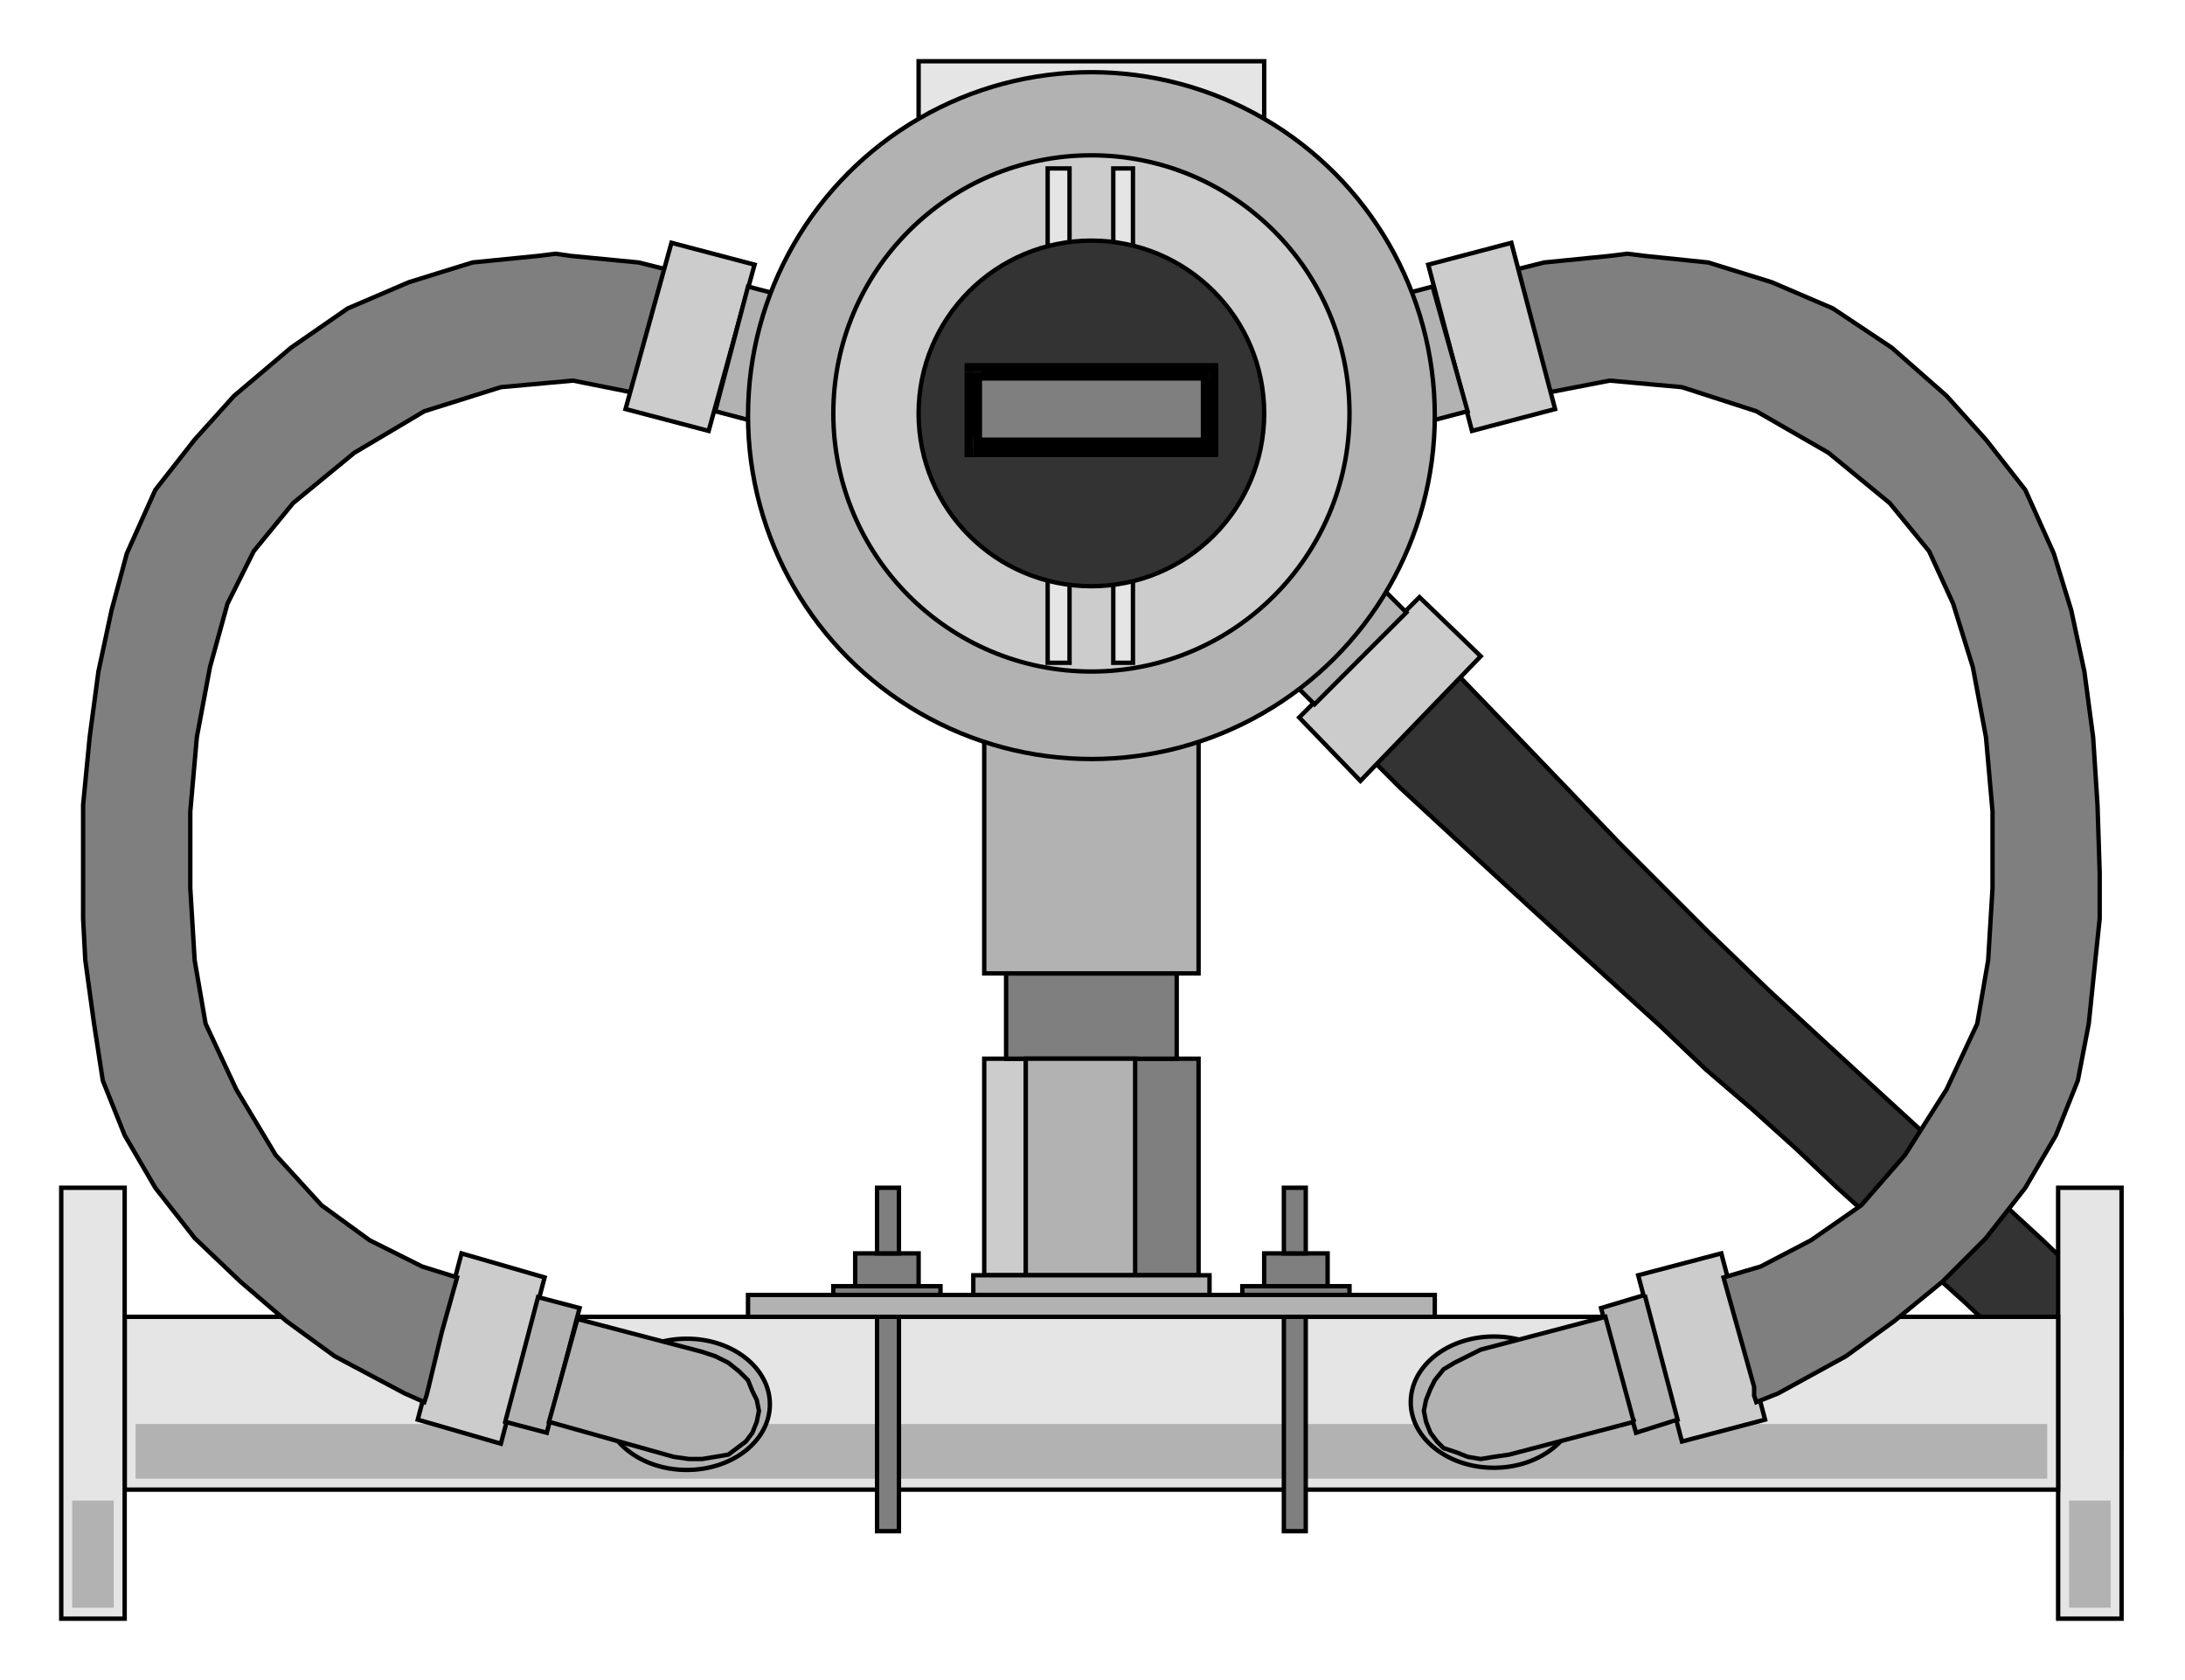 <?xml version="1.0" encoding="utf-8" standalone="no"?><!DOCTYPE svg PUBLIC "-//W3C//DTD SVG 1.1//EN" "http://www.w3.org/Graphics/SVG/1.1/DTD/svg11-flat-20030114.dtd"><svg width="999" height="768" version="1.1" xmlns="http://www.w3.org/2000/svg" xmlns:xlink="http://www.w3.org/1999/xlink">

<path style="fill:#333;stroke:#000;stroke-width:2" d="M666,308 l27,28 24,25 23,24 21,21 20,20 28,27 26,24 25,23 24,22 25,22 25,23 27,26 9,9 0,4 0,51 0,4 -10,-10 -21,-18 -21,-19 -19,-18 -20,-18 -19,-17 -20,-18 -19,-18 -20,-18 -21,-18 -21,-20 -22,-20 -22,-20 -24,-22 -25,-23 -26,-24 -13,-13 5,-5 19,-20 10,-10 5,-4z" />
<path style="fill:#e5e5e5;stroke:#000;stroke-width:2" d="M970,543 l-29,0 0,197 29,0 0,-197z" />
<path style="fill:#e5e5e5;stroke:#000;stroke-width:2" d="M941,602 l-884,0 0,79 884,0 0,-79z" />
<path style="fill:#e5e5e5;stroke:#000;stroke-width:2" d="M57,543 l-29,0 0,197 29,0 0,-197z" />
<path style="fill:#b2b2b2" d="M965,686 l-19,0 0,49 19,0 0,-49z" />
<path style="fill:#b2b2b2" d="M936,651 l-874,0 0,25 874,0 0,-25z" />
<path style="fill:#b2b2b2" d="M52,686 l-19,0 0,49 19,0 0,-49z" />
<path style="fill:#7f7f7f;stroke:#000;stroke-width:2" d="M401,592 l10,0 0,108 -10,0 0,-108z" />
<path style="fill:#7f7f7f;stroke:#000;stroke-width:2" d="M430,588 l-49,0 0,4 49,0 0,-4z" />
<path style="fill:#7f7f7f;stroke:#000;stroke-width:2" d="M420,588 l-29,0 0,-15 29,0 0,15z" />
<path style="fill:#7f7f7f;stroke:#000;stroke-width:2" d="M401,543 l10,0 0,30 -10,0 0,-30z" />
<path style="fill:#7f7f7f;stroke:#000;stroke-width:2" d="M597,592 l-10,0 0,108 10,0 0,-108z" />
<path style="fill:#7f7f7f;stroke:#000;stroke-width:2" d="M617,588 l-49,0 0,4 49,0 0,-4z" />
<path style="fill:#7f7f7f;stroke:#000;stroke-width:2" d="M607,588 l-29,0 0,-15 29,0 0,15z" />
<path style="fill:#7f7f7f;stroke:#000;stroke-width:2" d="M587,543 l10,0 0,30 -10,0 0,-30z" />
<path style="fill:#ccc;stroke:#000;stroke-width:2" d="M787,573 l-38,10 20,76 38,-10 -20,-76z" />
<ellipse style="fill:#b2b2b2;stroke:#000;stroke-width:2" cx="683" cy="641" rx="38" ry="30" />
<path style="fill:#ccc;stroke:#000;stroke-width:2" d="M191,649 l38,11 20,-76 -38,-11 -20,76z" />
<ellipse style="fill:#b2b2b2;stroke:#000;stroke-width:2" cx="314" cy="642" rx="38" ry="30" />
<path style="fill:#7f7f7f;stroke:#000;stroke-width:2" d="M308,124 l-7,24 -7,25 -2,7 -30,-6 -33,3 -35,11 -32,19 -28,23 -18,22 -12,24 -8,29 -6,32 -3,34 0,35 2,33 5,29 14,30 18,30 21,23 22,16 24,12 16,5 -7,25 -6,25 -1,4 -1,3 -9,-4 -32,-17 -22,-16 -21,-18 -21,-20 -18,-23 -14,-24 -10,-25 -4,-26 -4,-29 -1,-19 0,-11 0,-10 0,-31 3,-31 4,-30 6,-28 7,-26 13,-29 18,-23 18,-20 26,-22 26,-18 28,-12 29,-9 30,-3 8,-1 7,1 31,3 8,2 8,2z" />
<path style="fill:#7f7f7f;stroke:#000;stroke-width:2" d="M690,124 l7,24 7,25 1,7 31,-6 33,3 34,11 33,19 28,23 18,22 11,24 9,29 6,32 3,34 0,35 -2,33 -5,29 -14,30 -19,30 -20,23 -23,16 -23,12 -17,5 7,25 7,25 0,4 1,3 10,-4 31,-17 22,-16 22,-18 20,-20 18,-23 14,-24 10,-25 5,-26 3,-29 2,-19 0,-11 0,-10 -1,-31 -2,-31 -4,-30 -6,-28 -8,-26 -13,-29 -18,-23 -18,-20 -25,-22 -27,-18 -28,-12 -29,-9 -29,-3 -8,-1 -8,1 -30,3 -8,2 -8,2z" />
<path style="fill:#e5e5e5;stroke:#000;stroke-width:2" d="M578,72 l-158,0 0,-44 158,0 0,44z" />
<path style="fill:#7f7f7f;stroke:#000;stroke-width:2" d="M548,484 l-30,0 0,99 30,0 0,-99z" />
<path style="fill:#ccc;stroke:#000;stroke-width:2" d="M469,484 l-19,0 0,99 19,0 0,-99z" />
<path style="fill:#7f7f7f;stroke:#000;stroke-width:2" d="M538,484 l-78,0 0,-39 78,0 0,39z" />
<path style="fill:#b2b2b2;stroke:#000;stroke-width:2" d="M548,445 l-98,0 0,-118 98,0 0,118z" />
<path style="fill:#b2b2b2;stroke:#000;stroke-width:2" d="M519,484 l-50,0 0,99 50,0 0,-99z" />
<path style="fill:#b2b2b2;stroke:#000;stroke-width:2" d="M553,583 l-108,0 0,9 108,0 0,-9z" />
<path style="fill:#b2b2b2;stroke:#000;stroke-width:2" d="M656,592 l-314,0 0,10 314,0 0,-10z" />
<path style="fill:#b2b2b2;stroke:#000;stroke-width:2" d="M752,592 l-20,6 16,57 19,-6 -15,-57z" />
<path style="fill:#b2b2b2;stroke:#000;stroke-width:2" d="M747,650 l-57,15 -7,1 -6,1 -6,-1 -5,-2 -6,-2 -3,-3 -3,-4 -2,-5 -1,-5 1,-5 2,-5 2,-4 4,-5 5,-3 6,-3 6,-3 57,-15 13,48z" />
<path style="fill:#b2b2b2;stroke:#000;stroke-width:2" d="M231,650 l19,5 15,-57 -19,-5 -15,57z" />
<path style="fill:#b2b2b2;stroke:#000;stroke-width:2" d="M264,603 l57,15 6,2 6,3 5,4 4,4 2,5 2,4 1,5 -1,5 -2,5 -3,4 -4,3 -4,3 -6,1 -6,1 -6,0 -7,-1 -57,-16 13,-47z" />
<path style="fill:#ccc;stroke:#000;stroke-width:2" d="M286,187 l38,10 21,-76 -38,-10 -21,76z" />
<path style="fill:#ccc;stroke:#000;stroke-width:2" d="M677,300 l-28,-27 -55,55 28,29 55,-57z" />
<path style="fill:#ccc;stroke:#000;stroke-width:2" d="M691,111 l-38,10 20,76 38,-10 -20,-76z" />
<path style="fill:#b2b2b2;stroke:#000;stroke-width:2" d="M327,188 l19,5 15,-57 -19,-5 -15,57z" />
<path style="fill:#b2b2b2;stroke:#000;stroke-width:2" d="M643,280 l-14,-14 -42,42 14,14 42,-42z" />
<path style="fill:#b2b2b2;stroke:#000;stroke-width:2" d="M655,131 l-19,5 16,57 19,-5 -16,-57z" />
<circle style="fill:#b2b2b2;stroke:#000;stroke-width:2" cx="499" cy="190" r="157" />
<circle style="fill:#ccc;stroke:#000;stroke-width:2" cx="499" cy="189" r="118" />
<path style="fill:#e5e5e5;stroke:#000;stroke-width:2" d="M489,77 l-10,0 0,226 10,0 0,-226z" />
<path style="fill:#e5e5e5;stroke:#000;stroke-width:2" d="M518,77 l-9,0 0,226 9,0 0,-226z" />
<circle style="fill:#333;stroke:#000;stroke-width:2" cx="499" cy="189" r="79" />
<path style="fill:#7f7f7f" d="M553,170 l-108,0 0,35 108,0 0,-35z" />
<path style="fill:#000" d="M441,170 l4,-4 108,0 0,8 -108,0 4,-4 -8,0 0,-4 4,0z" />
<path style="fill:#000" d="M445,209 l-4,-4 0,-35 8,0 0,35 -4,-5 0,9 -4,0 0,-4z" />
<path style="fill:#000" d="M557,205 l-4,4 -108,0 0,-9 108,0 -4,5 8,0 0,4 -4,0z" />
<path style="fill:#000" d="M553,166 l4,4 0,35 -8,0 0,-35 4,4 0,-8 4,0 0,4z" />

</svg>
